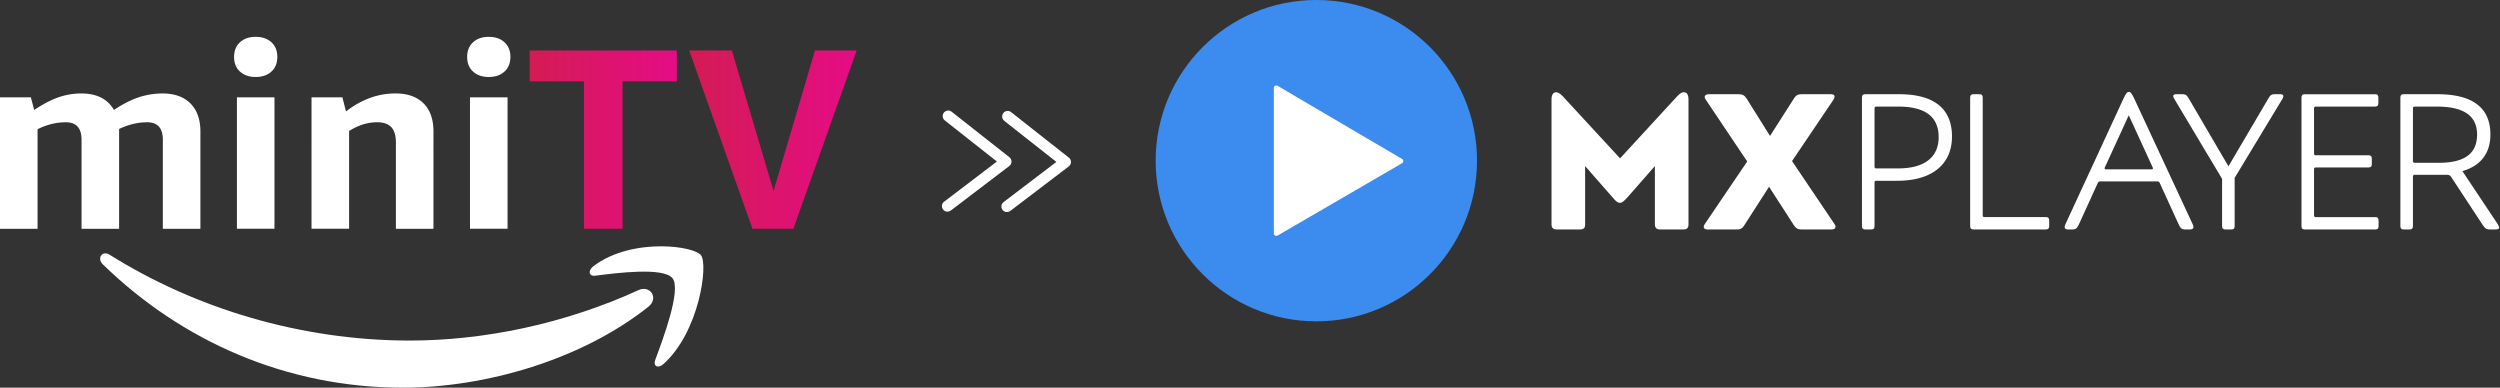 <svg xmlns="http://www.w3.org/2000/svg" width="1696" height="263" fill="none"><rect width="100%" height="100%" fill="#333333" stroke="none"/><path fill="#fff" d="M642.329 143.563a3.736 3.736 0 0 1-2.56-1.46 3.747 3.747 0 0 1-.255-4.172c.25-.427.581-.8.975-1.098l35.81-27.26-35.34-27.86a3.767 3.767 0 0 1-.63-5.28 3.764 3.764 0 0 1 5.28-.63l39.16 30.86c.91.72 1.44 1.82 1.43 2.99 0 1.16-.56 2.26-1.48 2.96l-39.67 30.2c-.81.61-1.78.85-2.72.74v.01Z"/><path fill="#fff" d="M682.669 143.833a3.736 3.736 0 0 1-2.56-1.46 3.747 3.747 0 0 1-.255-4.172c.249-.427.581-.8.975-1.098l35.81-27.26-35.34-27.86a3.767 3.767 0 0 1-.63-5.28 3.764 3.764 0 0 1 5.28-.63l39.16 30.86c.91.72 1.44 1.82 1.43 2.99 0 1.16-.56 2.26-1.48 2.96l-39.67 30.2c-.81.61-1.78.85-2.72.74v.01ZM110.474 155.19V94.807c0-7.915-3.55-11.862-10.649-11.862-6.283 0-12.627 1.52-19.023 4.539V155.2H55.323V94.817c0-7.915-3.549-11.862-10.648-11.862-6.518 0-12.913 1.57-19.196 4.712v67.543H0V66.034h20.94l2.264 8.547c6.171-4.07 11.72-6.956 16.667-8.64a47.052 47.052 0 0 1 15.269-2.529c10.475 0 17.86 3.723 22.164 11.169 5.936-3.957 11.516-6.803 16.758-8.547a51.019 51.019 0 0 1 16.228-2.622c8.139 0 14.453 2.275 18.941 6.804 4.478 4.538 6.722 10.883 6.722 19.022v65.972h-25.479v-.02Zm62.993-102.967c-4.426 0-7.966-1.224-10.648-3.662-2.683-2.447-4.009-5.762-4.009-9.944 0-4.182 1.336-7.507 4.009-9.945 2.672-2.448 6.222-3.672 10.648-3.672 4.427 0 7.966 1.224 10.649 3.672 2.672 2.438 4.018 5.763 4.018 9.945s-1.336 7.507-4.018 9.944c-2.683 2.438-6.222 3.662-10.649 3.662ZM160.728 155.19V66.013h25.479v89.177h-25.479Zm107.852 0V96.725c0-4.774-1.051-8.262-3.142-10.475-2.091-2.204-5.293-3.315-9.598-3.315-6.395 0-12.739 1.978-19.022 5.936v66.319h-25.479V66.013h20.94l2.438 9.598c10.475-8.14 21.644-12.22 33.506-12.22 8.262 0 14.626 2.245 19.114 6.723 4.478 4.477 6.722 10.852 6.722 19.114V155.2H268.58v-.01Zm63.004-102.967c-4.427 0-7.966-1.224-10.649-3.662-2.682-2.447-4.008-5.762-4.008-9.944 0-4.182 1.336-7.507 4.008-9.945 2.673-2.448 6.222-3.672 10.649-3.672 4.427 0 7.966 1.224 10.648 3.672 2.673 2.438 4.019 5.763 4.019 9.945s-1.336 7.507-4.019 9.944c-2.682 2.438-6.221 3.662-10.648 3.662Zm-12.74 102.967V66.013h25.479v89.177h-25.479Z"/><path fill="url(#a)" d="M510.467 155.187 467.536 34.248h28.967l28.274 95.287 28.101-95.286h28.273L538.22 155.187h-27.753Z"/><path fill="url(#b)" d="M396.159 155.187V55.189h-36.822v-20.94h99.825v20.94h-36.821v99.998h-26.182Z"/><path fill="#fff" fill-rule="evenodd" d="M67.97 174.884v1.234c.154 1.051.715 2.173 1.765 3.203C123.457 231.595 194.427 263 273.241 263c56.241 0 121.55-19.053 166.592-54.875 7.446-5.957 1.071-14.83-6.538-11.363-50.499 23.093-105.373 34.272-155.322 34.272-74.009 0-145.672-21.889-203.607-58.221-1.05-.652-2.04-.938-2.907-.938-1.877 0-3.223 1.295-3.488 3.009Z" clip-rule="evenodd"/><path fill="#fff" fill-rule="evenodd" d="M402.676 180.525c-1.601 1.214-2.448 2.601-2.601 3.784v.734c.184 1.367 1.469 2.285 3.713 2 14.494-1.877 46.827-6.029 52.59 1.907 5.762 7.925-6.406 40.585-11.832 55.13-1.632 4.385 1.887 6.191 5.589 2.835 24.184-21.695 30.416-67.175 25.459-73.734-2.366-3.141-13.454-6.089-27.193-6.089-14.687 0-32.394 3.356-45.715 13.413" clip-rule="evenodd"/><path fill="#3C8CF0" d="M893 218c60.199 0 109-48.801 109-109 0-60.2-48.801-109-109-109S784 48.8 784 109c0 60.199 48.801 109 109 109Z"/><path fill="#fff" d="m866.738 58.222 84.397 49.593a1.704 1.704 0 0 1 0 2.94l-84.397 49.034c-1.137.655-2.564-.164-2.564-1.475V59.687c0-1.32 1.436-2.14 2.564-1.465ZM1061.32 66.542l37.74 40.887 37.62-40.887c2.75-3.018 4.06-3.934 5.64-3.934 2.11 0 3.15 1.707 3.15 4.985v84.666c0 2.227-.92 3.403-3.41 3.403h-15.86c-2.36 0-3.53-1.176-3.53-3.403v-39.576l-18.75 21.365c-2.48 2.622-3.53 3.538-4.98 3.538-1.45 0-2.62-.916-4.85-3.538l-18.74-21.365v39.576c0 2.488-1.05 3.403-3.54 3.403h-15.86c-2.23 0-3.4-1.176-3.4-3.403V67.593c0-3.143 1.05-4.985 3.14-4.985 1.57 0 3.14 1.177 5.64 3.934h-.01Zm95.15-.79c0-1.177 1.17-1.832 2.88-1.832h19.79c3.28 0 4.33.655 6.3 3.798l15.34 24.507 15.99-25.027c1.71-2.748 2.88-3.278 5.9-3.278h19.14c1.83 0 2.75.52 2.75 1.706 0 .395-.26 1.176-.8 2.102l-28.04 41.542 28.7 42.594c.52.79.79 1.446.79 1.967 0 1.176-1.18 1.831-2.75 1.831h-19.79c-3.28 0-4.33-.655-6.3-3.798l-16.25-25.163-16.51 25.693c-1.71 2.748-2.75 3.278-5.77 3.278h-19.14c-1.96 0-2.88-.656-2.88-1.832 0-.52.26-1.176.79-1.966l28.7-42.334-28.04-41.812c-.52-.79-.79-1.446-.79-1.967l-.01-.01Zm131.98-1.832c24.11 0 35.78 10.219 35.78 28.7 0 18.482-13.1 30.013-37.09 30.013h-14.15c-.92 0-1.31.395-1.31 1.311v29.096c0 2.102-.66 2.622-2.63 2.622h-3.28c-1.96 0-2.62-.52-2.62-2.622V66.542c0-2.102.66-2.622 2.62-2.622h22.68Zm-.66 8.387h-14.8c-.92 0-1.31.395-1.31 1.311v39.316c0 .916.39 1.311 1.31 1.311h14.8c16.91 0 27.39-6.941 27.39-21.23 0-14.287-9.69-20.708-27.39-20.708Zm54.66-8.387c1.97 0 2.62.52 2.62 2.622v79.422c0 .916.4 1.311 1.31 1.311h41.16c1.97 0 2.62.52 2.62 2.622v3.143c0 2.102-.65 2.622-2.62 2.622h-48.36c-1.97 0-2.62-.52-2.62-2.622V66.542c0-2.102.65-2.622 2.62-2.622h3.28-.01Zm106.29 4.849 38.66 83.095c.4 1.051.66 1.706.66 2.102 0 1.176-.92 1.706-2.63 1.706h-2.74c-2.63 0-3.41-.656-4.85-3.798l-12.45-27.265c-.52-1.176-.92-1.571-2.36-1.571h-37.75c-1.44 0-1.83.395-2.36 1.571l-12.44 27.265c-1.45 3.142-2.23 3.798-4.85 3.798h-2.37c-1.7 0-2.62-.521-2.62-1.706 0-.396.26-1.051.66-2.102l38.4-83.095c2.36-5.11 3.14-6.42 4.59-6.42 1.17 0 2.1 1.31 4.45 6.42Zm11.41 44.29-16-34.861-15.98 34.861c-.26.521-.4.916-.4 1.176 0 .521.4.656 1.31.656h30.15c.92 0 1.31-.135 1.31-.656 0-.26-.13-.655-.39-1.176Zm14.15-47.828c0-.916.79-1.311 2.36-1.311h3.4c2.63 0 3.28.395 4.85 3.017l26.87 45.872 27-45.872c1.57-2.622 2.22-3.017 4.85-3.017h3.14c1.44 0 2.23.395 2.23 1.31 0 .521-.14 1.052-.52 1.707l-32.5 53.739v32.374c0 2.101-.66 2.622-2.63 2.622h-3.27c-1.97 0-2.63-.521-2.63-2.622v-31.719l-32.5-54.394c-.39-.655-.65-1.31-.65-1.706Zm136.56-1.311c1.97 0 2.62.52 2.62 2.622v3.143c0 2.102-.65 2.622-2.62 2.622h-39.71c-.92 0-1.31.395-1.31 1.311v30.408c0 .916.39 1.311 1.31 1.311h35.26c1.96 0 2.62.521 2.62 2.622v3.018c0 2.102-.66 2.622-2.62 2.622h-35.26c-.92 0-1.31.395-1.31 1.311v31.063c0 .916.39 1.311 1.31 1.311H1611c1.96 0 2.62.521 2.62 2.623v3.143c0 2.101-.66 2.622-2.62 2.622h-47.05c-1.97 0-2.62-.521-2.62-2.622V66.552c0-2.102.65-2.623 2.62-2.623h46.92l-.01-.01Zm42.86 0c24.11 0 35.77 9.563 35.77 27.264 0 13.237-6.94 21.364-19 24.903l23.85 35.777c.66 1.176 1.05 1.967 1.05 2.487 0 .916-.91 1.311-2.74 1.311h-3.28c-2.63 0-3.28-.52-5.25-3.278l-21.1-32.113c-.92-1.437-1.71-1.707-3.4-1.707h-21.37c-.91 0-1.31.396-1.31 1.311v33.155c0 2.102-.66 2.623-2.62 2.623h-3.28c-1.97 0-2.62-.521-2.62-2.623V66.532c0-2.101.65-2.622 2.62-2.622h22.68v.01Zm-.66 8.387h-14.81c-.91 0-1.31.395-1.31 1.311v35.517c0 .916.4 1.312 1.31 1.312h16.12c17.17 0 26.08-5.901 26.08-19.138 0-13.236-9.7-19.002-27.39-19.002Z"/><defs><linearGradient id="a" x1="467.536" x2="581.151" y1="94.723" y2="94.723" gradientUnits="userSpaceOnUse"><stop stop-color="#D31C54"/><stop offset="1" stop-color="#E50C85"/></linearGradient><linearGradient id="b" x1="359.327" x2="459.162" y1="-438.378" y2="-438.378" gradientUnits="userSpaceOnUse"><stop stop-color="#D31C54"/><stop offset="1" stop-color="#E50C85"/></linearGradient></defs></svg>